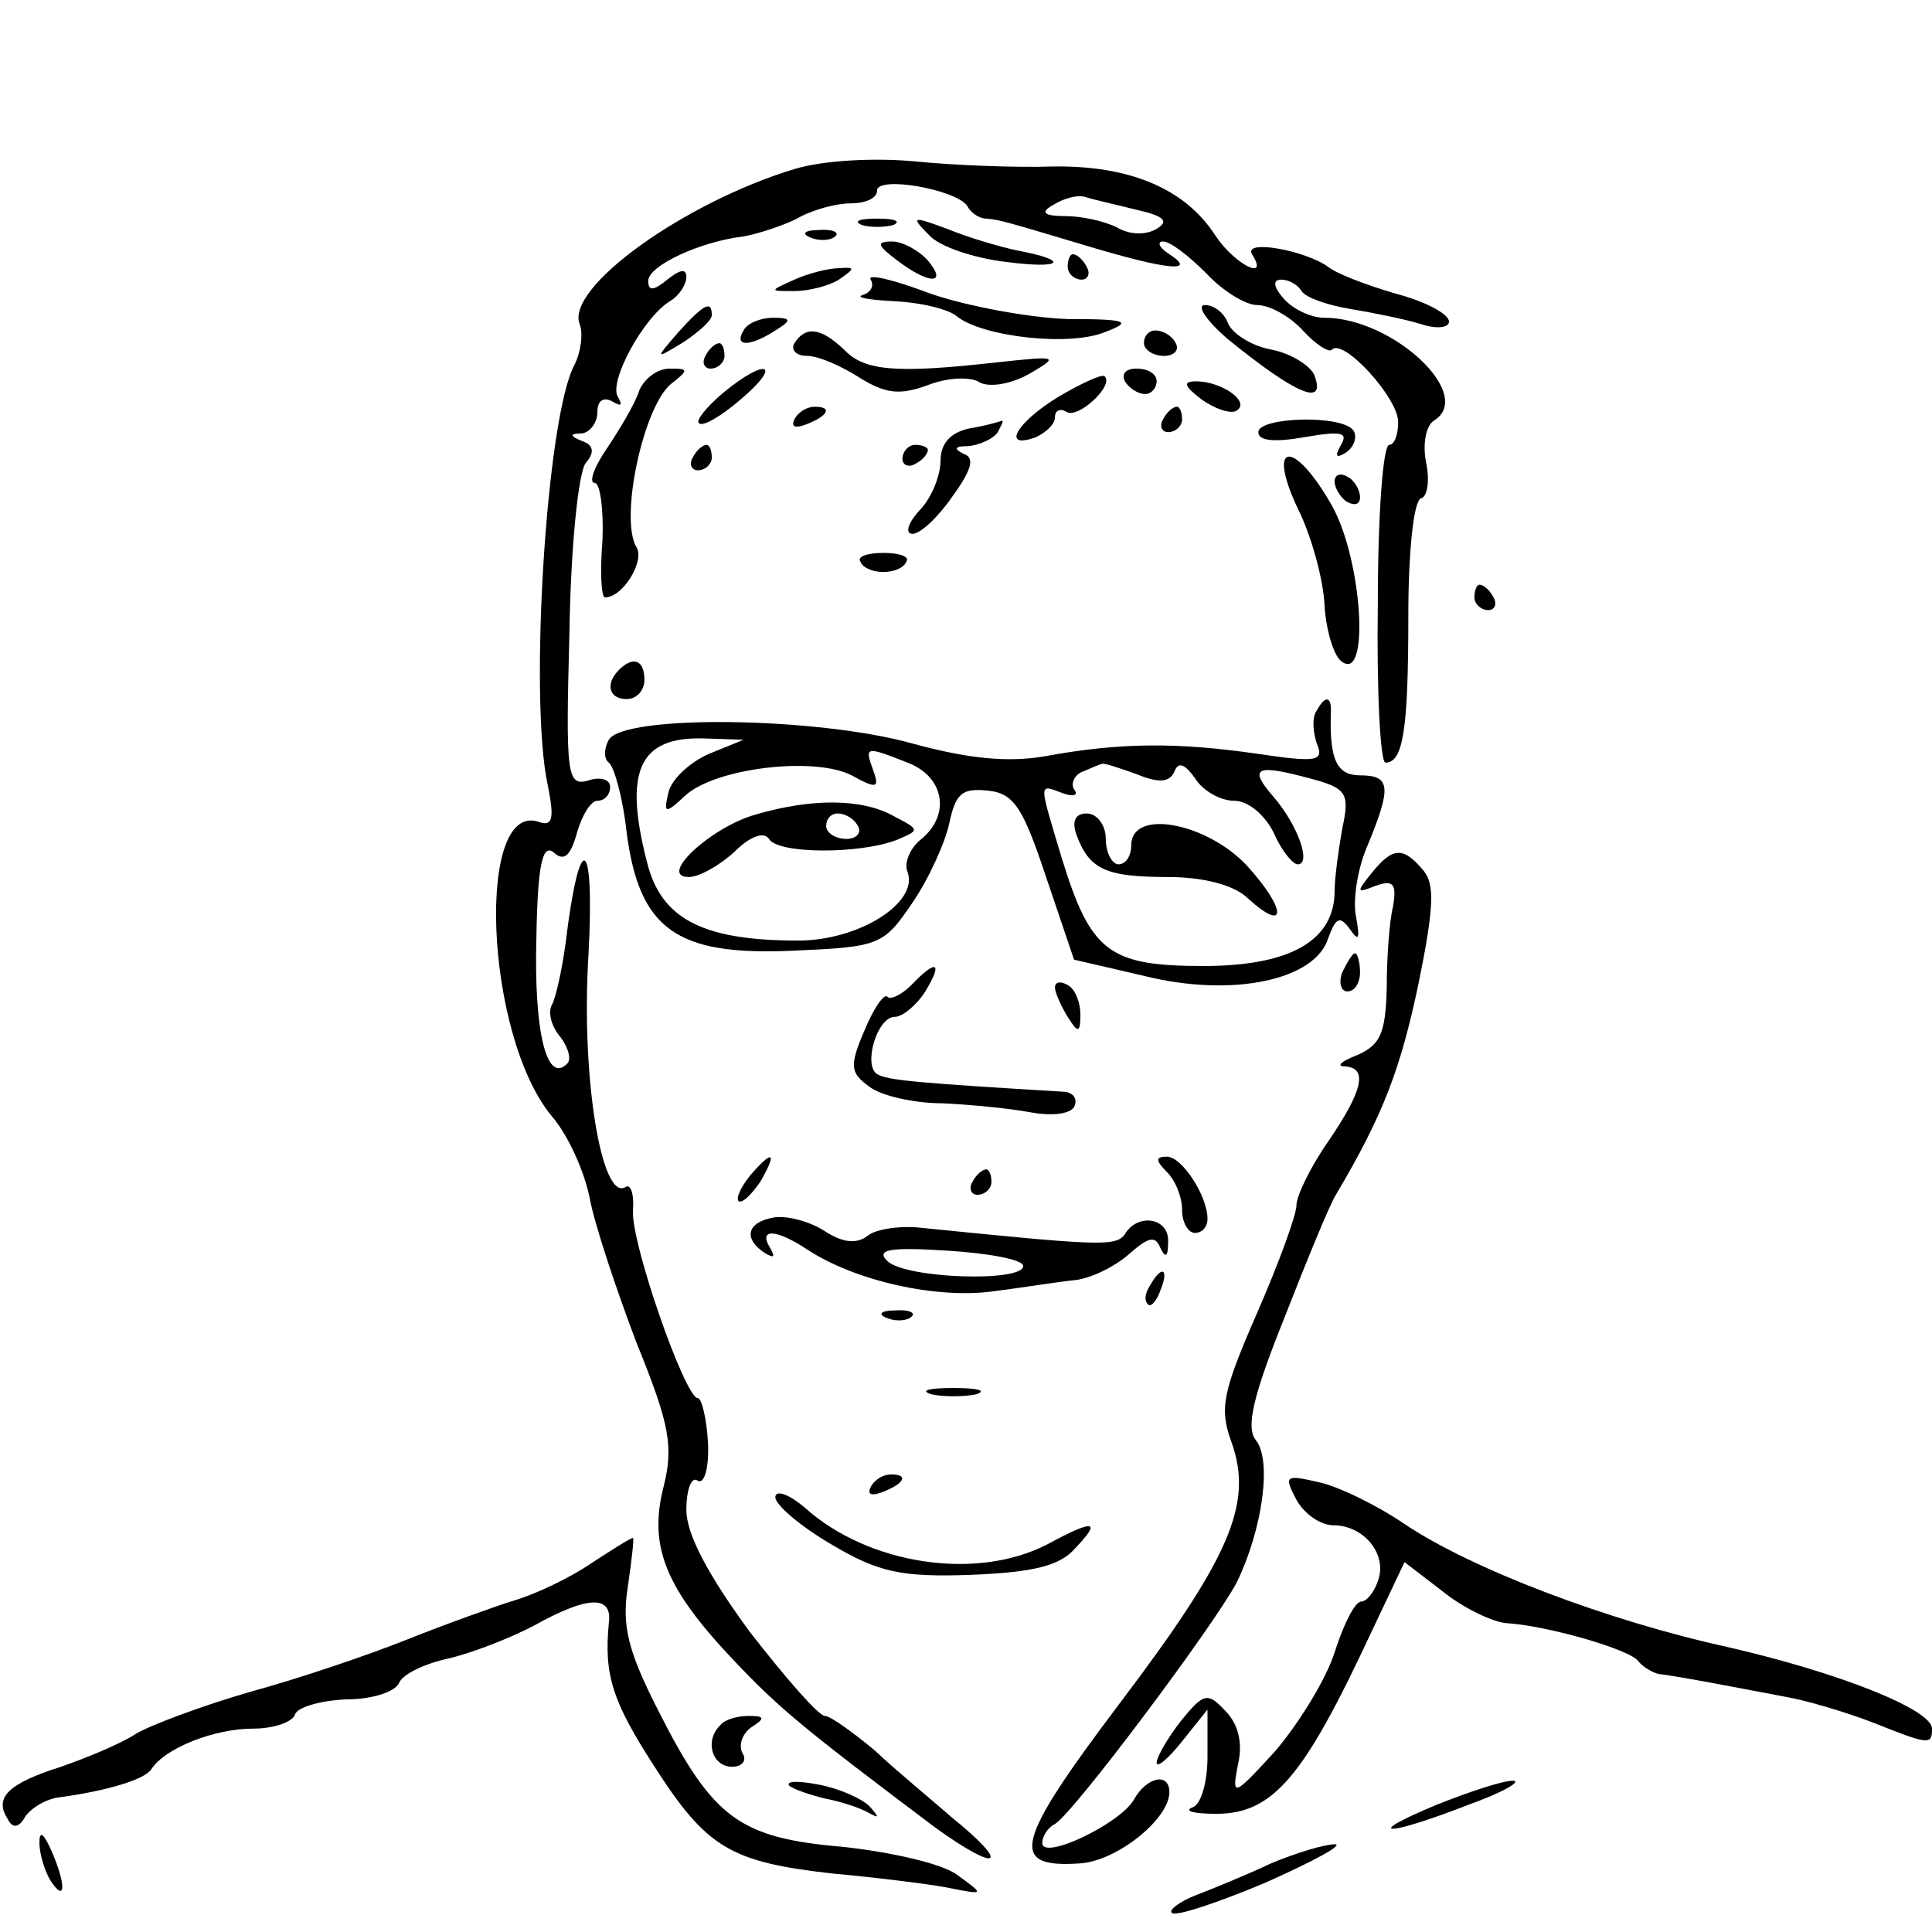 <?xml version="1.0" standalone="no"?>
<!DOCTYPE svg PUBLIC "-//W3C//DTD SVG 20010904//EN"
 "http://www.w3.org/TR/2001/REC-SVG-20010904/DTD/svg10.dtd">
<svg version="1.0" xmlns="http://www.w3.org/2000/svg"
 width="152pt" height="152pt" viewBox="0 0 152 152"
 preserveAspectRatio="xMidYMid meet">
<g transform="translate(0,152) scale(0.1,-0.1)"
fill="#000000" stroke="none">
<path d="M625 1387 c-86 -26 -180 -93 -169 -122 3 -7 1 -22 -4 -32 -22 -40
-36 -263 -21 -331 5 -25 4 -32 -6 -29 -51 20 -44 -167 9 -231 13 -15 26 -44
30 -65 4 -21 21 -72 37 -114 26 -64 29 -81 21 -113 -12 -47 2 -80 55 -136 36
-38 54 -53 159 -132 50 -36 60 -30 13 8 -16 14 -44 37 -61 53 -18 15 -35 27
-39 27 -5 0 -31 30 -59 66 -33 45 -50 77 -50 96 0 16 4 27 9 23 5 -3 9 10 8
30 -1 19 -5 35 -8 35 -10 0 -53 123 -51 148 1 13 -2 21 -6 18 -19 -11 -35 88
-29 183 5 94 -7 100 -18 9 -3 -22 -8 -44 -11 -49 -3 -6 0 -17 7 -25 6 -8 9
-18 5 -21 -16 -16 -26 26 -24 99 1 59 5 75 14 67 8 -7 13 -2 18 16 4 14 11 25
16 25 6 0 10 5 10 11 0 6 -8 8 -17 5 -17 -5 -18 4 -15 116 1 67 7 127 13 134
7 8 6 14 -3 17 -10 4 -10 6 0 6 6 1 12 8 12 17 0 9 5 12 12 8 7 -4 8 -3 4 4
-7 12 20 62 41 75 7 4 13 13 13 19 0 7 -5 6 -15 -2 -11 -9 -15 -9 -15 -1 0 12
41 31 75 35 11 2 30 8 42 14 12 7 31 12 42 12 12 0 21 4 21 10 0 12 62 1 71
-12 3 -6 10 -10 15 -10 11 -1 14 -2 81 -22 60 -18 86 -21 63 -6 -8 5 -10 10
-5 10 6 0 21 -12 34 -25 13 -14 31 -25 40 -25 10 0 26 -9 36 -20 10 -11 21
-18 23 -15 9 9 52 -38 52 -57 0 -10 -3 -18 -7 -18 -5 0 -9 -56 -9 -125 -1 -69
2 -125 6 -125 14 0 18 26 18 116 0 48 4 90 10 92 5 1 7 14 4 28 -3 15 0 29 6
33 33 20 -32 81 -86 81 -11 0 -25 7 -32 15 -8 9 -9 15 -2 15 6 0 13 -4 16 -9
3 -5 20 -11 38 -14 18 -3 43 -8 56 -12 12 -4 22 -3 22 2 0 6 -19 16 -42 22
-24 7 -47 16 -53 21 -18 13 -67 22 -60 10 14 -22 -14 -8 -29 15 -24 37 -68 55
-128 54 -29 -1 -78 1 -108 4 -31 3 -72 1 -95 -6z m269 -32 c22 -5 26 -9 16
-15 -8 -5 -21 -5 -31 1 -10 5 -28 9 -41 9 -17 0 -20 3 -9 9 8 5 19 8 25 6 6
-2 24 -6 40 -10z"/>
<path d="M678 1343 c6 -2 18 -2 25 0 6 3 1 5 -13 5 -14 0 -19 -2 -12 -5z"/>
<path d="M731 1335 c8 -9 35 -18 60 -21 45 -6 52 1 9 9 -14 3 -38 10 -55 17
-27 10 -29 10 -14 -5z"/>
<path d="M638 1333 c7 -3 16 -2 19 1 4 3 -2 6 -13 5 -11 0 -14 -3 -6 -6z"/>
<path d="M706 1315 c25 -19 40 -19 24 0 -7 8 -20 15 -28 15 -13 0 -12 -3 4
-15z"/>
<path d="M840 1310 c0 -5 5 -10 11 -10 5 0 7 5 4 10 -3 6 -8 10 -11 10 -2 0
-4 -4 -4 -10z"/>
<path d="M625 1300 c-20 -9 -20 -9 0 -9 11 0 27 4 35 9 13 9 13 10 0 9 -8 0
-24 -4 -35 -9z"/>
<path d="M685 1300 c3 -5 0 -10 -6 -12 -7 -2 5 -4 25 -5 20 -1 42 -6 49 -12
20 -16 89 -24 117 -12 21 8 17 10 -30 10 -30 1 -79 10 -108 20 -29 11 -50 16
-47 11z"/>
<path d="M534 1259 c-19 -22 -19 -22 4 -8 12 8 22 17 22 21 0 12 -6 9 -26 -13z"/>
<path d="M965 1254 c54 -44 79 -55 69 -29 -3 7 -18 17 -34 20 -16 3 -31 13
-34 21 -3 8 -11 14 -18 14 -7 0 1 -12 17 -26z"/>
<path d="M585 1260 c-8 -13 5 -13 25 0 13 8 13 10 -2 10 -9 0 -20 -4 -23 -10z"/>
<path d="M625 1250 c-3 -5 1 -10 10 -10 9 0 27 -8 41 -17 21 -13 32 -14 54 -6
15 6 34 7 41 2 8 -4 25 -1 39 7 24 14 22 14 -25 9 -80 -9 -105 -7 -121 10 -18
17 -30 19 -39 5z"/>
<path d="M900 1250 c0 -5 7 -10 16 -10 8 0 12 5 9 10 -3 6 -10 10 -16 10 -5 0
-9 -4 -9 -10z"/>
<path d="M555 1240 c-3 -5 -1 -10 4 -10 6 0 11 5 11 10 0 6 -2 10 -4 10 -3 0
-8 -4 -11 -10z"/>
<path d="M503 1213 c-3 -10 -15 -30 -25 -45 -11 -16 -15 -28 -10 -28 4 0 7
-20 6 -45 -2 -25 -1 -45 2 -45 14 0 31 28 25 39 -14 22 5 111 27 129 14 11 14
12 -1 12 -10 0 -20 -8 -24 -17z"/>
<path d="M569 1211 c-13 -11 -22 -22 -19 -24 3 -3 18 6 33 19 33 28 20 33 -14
5z"/>
<path d="M833 1208 c-33 -20 -46 -42 -18 -32 8 4 15 10 15 16 0 5 4 7 9 4 9
-6 38 21 30 28 -2 2 -19 -6 -36 -16z"/>
<path d="M885 1220 c3 -5 10 -10 16 -10 5 0 9 5 9 10 0 6 -7 10 -16 10 -8 0
-12 -4 -9 -10z"/>
<path d="M945 1206 c11 -8 24 -12 28 -9 11 7 -12 23 -32 23 -11 0 -9 -4 4 -14z"/>
<path d="M625 1190 c-3 -6 1 -7 9 -4 18 7 21 14 7 14 -6 0 -13 -4 -16 -10z"/>
<path d="M915 1190 c-3 -5 -1 -10 4 -10 6 0 11 5 11 10 0 6 -2 10 -4 10 -3 0
-8 -4 -11 -10z"/>
<path d="M763 1183 c-15 -3 -23 -12 -23 -25 0 -12 -7 -30 -17 -40 -9 -10 -11
-18 -5 -18 6 0 20 13 31 29 16 22 18 31 9 34 -8 4 -7 6 4 6 9 1 20 6 23 11 3
6 5 9 3 9 -2 -1 -13 -4 -25 -6z"/>
<path d="M990 1180 c0 -7 13 -8 36 -4 29 5 35 4 29 -6 -5 -9 -4 -11 4 -6 6 4
9 12 6 17 -8 13 -75 11 -75 -1z"/>
<path d="M545 1160 c-3 -5 -1 -10 4 -10 6 0 11 5 11 10 0 6 -2 10 -4 10 -3 0
-8 -4 -11 -10z"/>
<path d="M710 1159 c0 -5 5 -7 10 -4 6 3 10 8 10 11 0 2 -4 4 -10 4 -5 0 -10
-5 -10 -11z"/>
<path d="M1021 1120 c11 -22 20 -56 21 -75 1 -20 7 -40 13 -45 23 -19 17 79
-7 122 -30 53 -52 51 -27 -2z"/>
<path d="M1050 1141 c0 -5 5 -13 10 -16 6 -3 10 -2 10 4 0 5 -4 13 -10 16 -5
3 -10 2 -10 -4z"/>
<path d="M677 1078 c2 -5 10 -8 18 -8 8 0 16 3 18 8 3 4 -5 7 -18 7 -13 0 -21
-3 -18 -7z"/>
<path d="M1160 1050 c0 -5 5 -10 11 -10 5 0 7 5 4 10 -3 6 -8 10 -11 10 -2 0
-4 -4 -4 -10z"/>
<path d="M487 993 c-11 -11 -8 -23 6 -23 8 0 14 7 14 15 0 16 -9 19 -20 8z"/>
<path d="M1036 961 c-4 -5 -3 -17 0 -26 6 -14 0 -15 -47 -8 -63 9 -107 9 -167
-2 -29 -5 -60 -2 -104 10 -75 21 -227 23 -239 3 -4 -7 -4 -15 0 -18 4 -3 11
-27 14 -55 10 -76 39 -97 130 -93 69 3 72 4 95 38 13 19 26 48 29 63 5 23 10
27 30 25 21 -2 28 -14 46 -68 l22 -65 56 -13 c69 -17 134 -3 144 30 6 16 9 18
17 7 7 -10 8 -8 5 9 -3 13 1 39 9 57 19 46 18 55 -6 55 -18 0 -24 12 -23 48 1
14 -4 16 -11 3z m-478 -34 c-14 -6 -29 -19 -32 -30 -4 -17 -3 -18 13 -3 24 22
102 31 131 16 20 -11 22 -10 17 4 -7 19 -6 19 27 6 29 -11 34 -41 11 -60 -9
-7 -14 -19 -11 -26 9 -24 -38 -54 -86 -54 -73 0 -106 16 -118 58 -20 75 -8
103 45 101 l30 -1 -27 -11z m336 -16 c17 -7 26 -7 30 2 3 8 8 6 16 -5 6 -10
20 -18 31 -18 11 0 24 -11 31 -25 6 -14 15 -25 19 -25 11 0 0 31 -19 53 -20
23 -14 26 27 15 31 -8 33 -12 27 -40 -3 -17 -6 -39 -6 -49 0 -39 -35 -59 -103
-59 -75 0 -89 11 -112 86 -18 60 -18 57 1 50 8 -3 13 -2 9 3 -3 5 1 12 7 14 7
3 14 6 15 6 1 1 13 -3 27 -8z"/>
<path d="M594 879 c-35 -10 -77 -49 -52 -49 8 0 24 9 36 20 12 12 23 16 27 10
7 -12 71 -12 100 -1 19 8 19 8 -2 19 -25 14 -65 14 -109 1z m81 -9 c3 -5 -1
-10 -9 -10 -9 0 -16 5 -16 10 0 6 4 10 9 10 6 0 13 -4 16 -10z"/>
<path d="M847 863 c10 -27 23 -33 72 -33 27 0 52 -6 63 -17 31 -28 30 -8 -1
26 -32 34 -91 45 -91 16 0 -8 -4 -15 -10 -15 -5 0 -10 9 -10 20 0 11 -7 20
-15 20 -9 0 -12 -6 -8 -17z"/>
<path d="M1079 833 c-12 -15 -12 -16 3 -10 14 5 17 2 14 -16 -3 -12 -5 -41 -5
-65 -1 -35 -5 -44 -23 -52 -13 -5 -17 -9 -10 -9 18 -1 15 -18 -13 -59 -14 -20
-25 -43 -25 -50 0 -8 -14 -46 -31 -85 -27 -62 -30 -75 -20 -102 17 -48 -1 -90
-88 -205 -83 -110 -88 -130 -31 -126 29 2 70 35 70 56 0 16 -18 12 -28 -6 -11
-19 -72 -48 -72 -34 0 5 4 12 10 15 15 9 125 156 143 190 20 41 28 96 15 112
-8 10 -2 35 22 95 18 46 36 90 41 98 38 64 51 100 65 166 12 59 13 78 4 89
-16 19 -24 19 -41 -2z"/>
<path d="M1056 755 c-3 -8 -1 -15 4 -15 6 0 10 7 10 15 0 8 -2 15 -4 15 -2 0
-6 -7 -10 -15z"/>
<path d="M717 745 c-8 -8 -17 -12 -19 -9 -3 2 -11 -10 -18 -27 -12 -28 -11
-33 4 -44 9 -7 35 -13 57 -13 22 -1 53 -4 69 -7 16 -3 31 -2 35 4 3 6 0 11 -7
12 -116 7 -140 9 -148 14 -11 7 0 45 14 45 6 0 17 9 24 20 14 23 9 26 -11 5z"/>
<path d="M830 743 c0 -4 5 -15 10 -23 8 -13 10 -13 10 2 0 9 -4 20 -10 23 -5
3 -10 3 -10 -2z"/>
<path d="M590 595 c-7 -9 -11 -17 -9 -20 3 -2 10 5 17 15 14 24 10 26 -8 5z"/>
<path d="M918 598 c7 -7 12 -20 12 -30 0 -10 5 -18 10 -18 6 0 10 5 10 11 0
18 -20 49 -32 49 -9 0 -9 -3 0 -12z"/>
<path d="M765 590 c-3 -5 -1 -10 4 -10 6 0 11 5 11 10 0 6 -2 10 -4 10 -3 0
-8 -4 -11 -10z"/>
<path d="M608 562 c-21 -4 -23 -17 -6 -28 7 -4 8 -3 4 4 -10 16 5 15 29 -1 38
-25 102 -39 146 -33 24 3 54 8 66 9 13 2 31 11 42 21 15 13 20 14 24 4 4 -8 6
-7 6 5 1 19 -24 23 -34 6 -7 -10 -21 -9 -160 5 -16 2 -36 -1 -42 -6 -9 -7 -20
-6 -35 4 -13 8 -31 12 -40 10z m197 -38 c0 -13 -93 -10 -107 4 -9 9 2 11 48 8
32 -2 59 -7 59 -12z"/>
<path d="M905 509 c-4 -6 -5 -12 -2 -15 2 -3 7 2 10 11 7 17 1 20 -8 4z"/>
<path d="M698 483 c7 -3 16 -2 19 1 4 3 -2 6 -13 5 -11 0 -14 -3 -6 -6z"/>
<path d="M733 423 c9 -2 25 -2 35 0 9 3 1 5 -18 5 -19 0 -27 -2 -17 -5z"/>
<path d="M685 350 c-3 -6 1 -7 9 -4 18 7 21 14 7 14 -6 0 -13 -4 -16 -10z"/>
<path d="M1020 340 c6 -11 19 -20 29 -20 24 0 43 -23 35 -44 -3 -9 -9 -16 -13
-16 -5 0 -14 -18 -21 -40 -7 -22 -29 -57 -47 -78 -33 -36 -34 -36 -29 -10 4
17 0 32 -10 42 -14 15 -17 14 -35 -8 -10 -13 -19 -28 -19 -33 0 -4 9 3 20 17
l20 25 0 -37 c0 -20 -5 -38 -12 -40 -7 -3 2 -5 19 -5 42 0 66 26 112 122 l36
76 30 -23 c16 -13 39 -24 50 -25 33 -2 98 -21 104 -30 3 -4 11 -9 16 -10 17
-2 68 -12 100 -18 17 -3 47 -12 68 -20 45 -18 47 -18 47 -5 0 15 -73 44 -160
64 -96 21 -203 62 -255 97 -22 15 -53 30 -68 33 -26 6 -27 5 -17 -14z"/>
<path d="M610 342 c0 -6 20 -23 44 -37 37 -22 55 -26 110 -24 49 2 70 7 82 21
21 22 15 23 -22 3 -56 -29 -141 -16 -191 29 -13 11 -23 14 -23 8z"/>
<path d="M465 290 c-16 -11 -43 -24 -60 -29 -16 -5 -55 -19 -85 -31 -30 -12
-86 -31 -123 -41 -38 -11 -78 -26 -90 -33 -12 -8 -39 -19 -59 -26 -41 -13 -53
-24 -42 -41 4 -8 9 -7 14 2 5 7 17 14 27 15 37 5 67 14 72 22 11 17 50 32 80
32 16 0 31 5 33 11 2 6 20 11 40 12 21 0 39 6 42 13 3 7 20 15 38 19 18 4 49
16 68 26 43 24 62 24 59 2 -4 -41 3 -62 36 -113 41 -64 60 -75 140 -84 33 -3
74 -8 90 -11 30 -6 30 -6 8 10 -12 9 -53 18 -90 22 -81 7 -102 22 -145 107
-24 47 -29 67 -24 98 3 21 5 38 4 38 -2 0 -16 -9 -33 -20z"/>
<path d="M567 163 c-13 -12 -7 -33 9 -33 8 0 12 5 8 11 -3 6 0 15 7 20 11 7
11 9 -2 9 -9 0 -19 -3 -22 -7z"/>
<path d="M621 115 c4 -3 16 -7 28 -10 11 -2 27 -7 34 -11 9 -5 9 -4 1 5 -6 6
-24 14 -40 17 -16 3 -26 3 -23 -1z"/>
<path d="M1130 100 c-60 -25 -39 -25 25 0 28 10 43 19 35 19 -8 0 -35 -9 -60
-19z"/>
<path d="M31 70 c0 -8 4 -22 9 -30 12 -18 12 -2 0 25 -6 13 -9 15 -9 5z"/>
<path d="M1000 54 c-19 -9 -46 -20 -59 -25 -13 -5 -22 -12 -19 -14 3 -3 36 8
74 24 38 17 62 30 54 30 -8 0 -31 -7 -50 -15z"/>
</g>
</svg>
